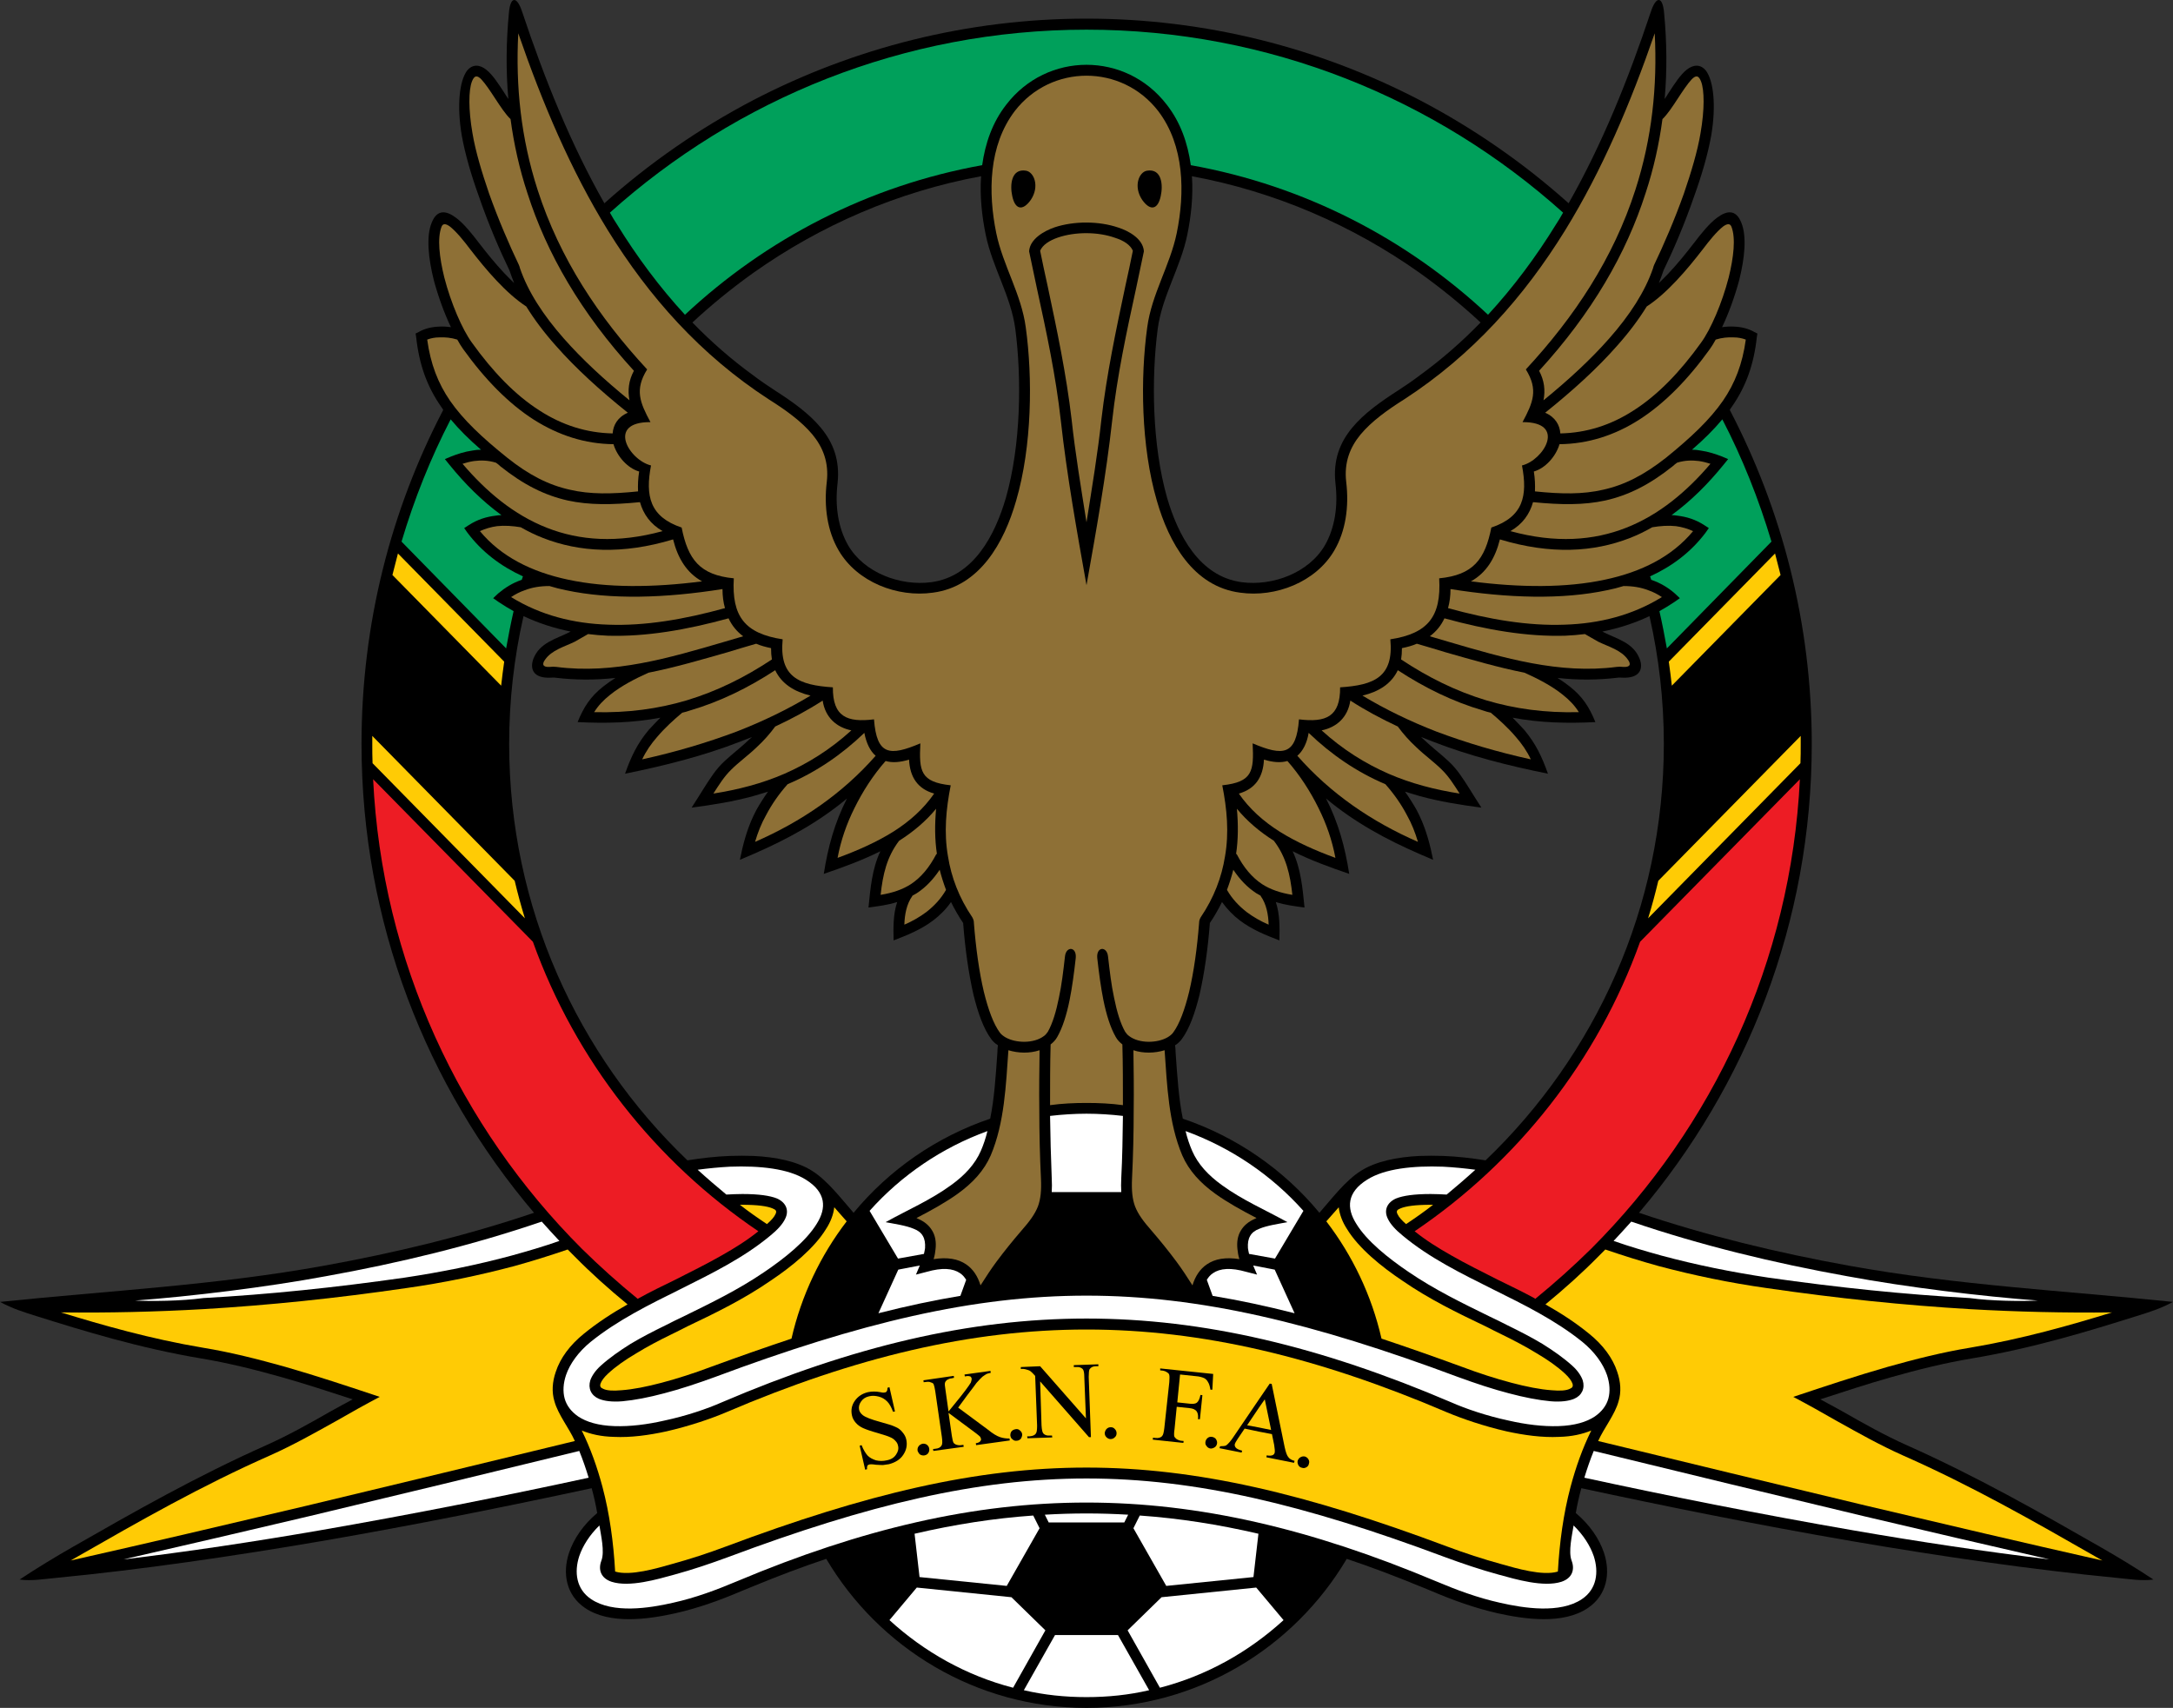 <?xml version="1.0" encoding="utf-8"?>
<!-- Generator: Adobe Illustrator 15.0.0, SVG Export Plug-In . SVG Version: 6.00 Build 0)  -->
<!DOCTYPE svg PUBLIC "-//W3C//DTD SVG 1.1//EN" "http://www.w3.org/Graphics/SVG/1.1/DTD/svg11.dtd">
<svg version="1.1" id="Layer_1" xmlns="http://www.w3.org/2000/svg" xmlns:xlink="http://www.w3.org/1999/xlink" x="0px" y="0px"
	 width="636.176px" height="500px" viewBox="0 0 636.176 500" enable-background="new 0 0 636.176 500" xml:space="preserve">
<rect x="0" y="0" width="636.176" height="500" fill="#333333" stroke="none"/>
<path d="M415.608,338.411c2.262-0.081,4.604-0.081,6.948,0c4.12,0.161,8.322,0.646,12.362,1.292
	c32.156-30.782,52.193-74.088,52.193-121.919c0-12.846-1.456-25.369-4.202-37.408c-4.444,2.101-9.048,3.555-13.816,4.525
	c0.162,0.081,0.243,0.081,0.323,0.162c4.041,2.02,8.726,3.07,10.585,7.756c1.211,2.989,0.08,5.817-5.009,5.575
	c-0.485,0-0.97-0.082-1.293,0l0,0c-5.979,0.727-11.877,0.727-17.694,0.08c1.292,0.809,2.423,1.616,3.554,2.505
	c3.798,2.989,5.736,6.06,7.514,10.422c-8.16,0.404-16.16,0.243-24.238-1.292c1.131,1.131,2.262,2.343,3.394,3.555
	c3.393,4.04,5.251,7.999,6.948,12.846c-11.554-2.343-22.865-5.171-33.853-9.453c-1.05-0.404-2.182-0.889-3.313-1.292
	c0.243,0.242,0.565,0.485,0.809,0.727c2.262,2.181,4.847,4.121,7.19,6.302c2.586,2.343,4.364,5.251,6.221,8.16
	c1.131,1.858,2.343,3.717,3.474,5.494c-6.14-0.808-12.2-1.777-18.097-3.394v-123.13c6.463-4.687,12.361-9.857,17.855-15.513
	c-5.656-5.252-11.636-10.099-17.855-14.543V29.29c15.754,8.241,30.459,18.421,43.629,30.217
	c9.776-17.209,17.451-36.196,24.076-56.072c1.535-4.686,3.475-4.605,3.879,0.405c0.808,8.483,0.889,16.805,0.161,25.127
	c0.403-0.566,0.808-1.212,1.212-1.859c1.696-2.585,3.393-5.252,5.251-6.706c1.939-1.535,4.04-1.696,5.656,0.323
	c2.182,2.99,2.99,10.099,1.536,18.825c-0.97,5.494-2.828,11.877-5.09,18.099c-2.748,7.999-6.14,15.835-8.887,21.491
	c-0.403,1.212-0.889,2.504-1.375,3.716c0.971-0.889,1.86-1.858,2.829-2.828c2.747-2.909,5.332-6.141,7.514-8.968
	c2.02-2.667,4.444-5.656,6.625-7.271c2.99-2.263,5.657-2.505,7.191,1.454c1.616,3.959,0.97,10.342-0.646,16.805
	c-1.293,4.767-3.071,9.696-5.009,13.735c1.212-0.162,2.423-0.243,3.555-0.162c2.1,0.081,4.119,0.565,5.816,1.535l0.969,0.484
	l-0.161,1.05c-0.889,8.161-3.231,14.543-7.352,20.441c-0.243,0.323-0.404,0.565-0.565,0.889
	c15.27,29.248,23.996,62.534,23.996,97.761c0,52.194-19.068,100.185-50.578,137.27c19.795,6.707,40.56,11.716,61.566,15.513
	c31.752,5.736,62.777,7.272,94.772,10.583c-3.797,2.021-6.705,2.91-10.826,4.202c-13.413,4.201-29.813,9.292-48.154,12.362
	c-7.756,1.293-15.594,3.232-23.592,5.494c-6.868,1.939-13.735,4.202-20.684,6.464c2.182,1.131,4.283,2.343,6.383,3.474
	c6.221,3.555,12.523,7.109,19.068,10.018c20.44,9.129,38.458,19.391,56.395,29.652c5.09,2.909,10.826,6.382,15.674,9.614
	c-3.474,0.486-7.11-0.162-10.665-0.485c-25.047-2.423-51.546-6.301-77.562-10.745c-27.714-4.767-54.86-10.262-79.261-15.513
	c-0.646,2.343-1.212,4.848-1.616,7.271c4.041,3.394,6.869,7.514,8.242,11.636c2.02,6.059,0.808,12.442-4.686,16.158
	c-7.272,4.929-18.502,3.313-26.501,1.535c-6.707-1.535-13.009-3.797-19.23-6.463c-1.211-0.485-2.423-0.97-3.554-1.456V338.411
	L415.608,338.411z M415.608,238.871v11.15c1.292,0.565,2.585,1.132,3.958,1.696C418.677,247.274,417.546,242.992,415.608,238.871z
	 M346.285,327.502c15.755,5.333,29.571,14.948,39.993,27.551c3.555-4.039,7.675-9.534,12.281-12.361
	c4.282-2.667,10.342-3.959,17.048-4.282v125.958c-7.272-2.989-14.302-5.654-21.33-7.997C378.845,482.466,350.406,500,318.088,500
	c-32.318,0-60.758-17.534-76.189-43.629c-7.029,2.343-14.059,5.008-21.33,7.997V338.411c6.706,0.322,12.766,1.615,17.048,4.282
	c4.605,2.827,8.726,8.322,12.281,12.361c10.423-12.603,24.239-22.217,39.994-27.551c1.211-5.897,1.616-12.442,2.1-19.229
	c0-0.808,0.081-1.535,0.162-2.262c-0.808-0.486-1.454-1.131-1.939-1.778c-2.181-2.908-3.878-7.514-5.251-13.17
	c-1.374-6.059-2.424-13.331-2.989-20.845c-1.374-2.02-2.504-4.04-3.555-6.14c-1.455,2.101-3.232,3.878-5.251,5.412
	c-3.555,2.667-7.514,4.283-11.554,5.818c-0.081-3.717-0.162-7.594,1.05-11.23c-2.747,0.889-5.575,1.211-8.403,1.616
	c0.566-5.657,1.05-11.312,3.475-16.482c-5.333,2.666-10.908,4.686-16.563,6.624c1.211-7.756,3.151-14.946,6.787-22.056
	c-8.322,6.948-17.532,11.958-27.39,16.24v-11.15c0.323-0.565,0.565-1.211,0.889-1.777c1.051-1.858,2.182-3.636,3.394-5.333
	c-1.373,0.404-2.828,0.889-4.282,1.292v-123.13c2.021,1.535,4.04,2.909,6.141,4.282c5.171,3.312,10.1,6.787,13.574,10.988
	c3.636,4.363,5.655,9.533,4.928,16.239c-0.808,6.706,0.162,13.089,3.07,18.179c4.686,8.08,15.27,12.039,24.4,10.827
	c12.442-1.697,18.664-13.896,21.814-24.724c4.444-15.593,4.605-35.146,2.747-49.446c-1.292-9.615-6.706-18.017-8.645-27.471
	c-1.131-5.493-1.777-11.392-1.374-17.209c-24.4,4.525-47.022,14.382-66.656,28.278V29.29c29.248-15.189,62.455-23.834,97.52-23.834
	s68.271,8.645,97.52,23.834v50.578c-19.633-13.896-42.256-23.753-66.656-28.278c0.403,5.817-0.242,11.716-1.373,17.209
	c-1.939,9.454-7.352,17.856-8.645,27.471c-1.858,14.3-1.697,33.853,2.746,49.446c3.152,10.827,9.373,23.027,21.815,24.724
	c9.13,1.212,19.713-2.747,24.4-10.827c2.908-5.09,3.878-11.473,3.069-18.179c-0.727-6.706,1.293-11.876,4.929-16.239
	c3.474-4.201,8.403-7.676,13.573-10.988c2.101-1.374,4.12-2.748,6.141-4.282v123.13c-1.456-0.404-2.909-0.889-4.283-1.292
	c1.212,1.697,2.343,3.475,3.394,5.333c0.323,0.566,0.564,1.212,0.889,1.777v11.15c-9.858-4.282-19.068-9.292-27.39-16.24
	c3.636,7.11,5.575,14.3,6.787,22.056c-5.656-1.938-11.231-3.958-16.563-6.624c2.423,5.171,2.909,10.826,3.474,16.482
	c-2.829-0.405-5.656-0.728-8.403-1.616c1.212,3.636,1.132,7.513,1.05,11.23c-4.039-1.535-7.999-3.15-11.554-5.818
	c-2.019-1.534-3.716-3.312-5.251-5.412c-1.05,2.101-2.181,4.12-3.555,6.14c-0.565,7.514-1.616,14.786-2.99,20.845
	c-1.373,5.656-3.069,10.262-5.251,13.17c-0.484,0.646-1.131,1.292-1.938,1.778c0.08,0.727,0.161,1.454,0.161,2.262
	C344.67,315.061,345.073,321.605,346.285,327.502z M220.569,29.29v50.578c-6.221,4.444-12.2,9.291-17.855,14.543
	c5.494,5.656,11.392,10.826,17.855,15.513v123.13c-5.897,1.617-11.957,2.586-18.098,3.394c1.131-1.777,2.343-3.636,3.474-5.494
	c1.858-2.909,3.636-5.817,6.221-8.16c2.343-2.182,4.929-4.121,7.19-6.302c0.243-0.242,0.566-0.485,0.808-0.727
	c-1.131,0.404-2.181,0.889-3.313,1.292c-10.988,4.282-22.299,7.11-33.853,9.453c1.697-4.848,3.555-8.807,6.948-12.846
	c1.131-1.212,2.262-2.424,3.394-3.555c-8.08,1.535-16.079,1.697-24.239,1.292c1.777-4.362,3.717-7.433,7.514-10.422
	c1.131-0.889,2.263-1.696,3.555-2.505c-5.817,0.647-11.715,0.647-17.694-0.08l0,0c-0.323-0.082-0.808,0-1.292,0
	c-5.09,0.242-6.141-2.586-5.009-5.575c1.858-4.686,6.544-5.736,10.584-7.756c0.081-0.081,0.161-0.081,0.323-0.162
	c-4.767-0.97-9.373-2.424-13.816-4.525c-2.747,12.039-4.201,24.562-4.201,37.408c0,47.831,20.037,91.137,52.193,121.919
	c4.04-0.646,8.241-1.131,12.361-1.292c2.343-0.081,4.686-0.081,6.948,0v125.958c-1.131,0.486-2.343,0.97-3.555,1.456
	c-6.221,2.666-12.523,4.928-19.229,6.463c-7.999,1.777-19.229,3.394-26.501-1.535c-5.494-3.716-6.706-10.1-4.686-16.158
	c1.373-4.122,4.201-8.242,8.241-11.636c-0.404-2.423-0.969-4.928-1.616-7.271c-24.4,5.251-51.547,10.746-79.259,15.513
	c-26.016,4.444-52.516,8.322-77.563,10.745c-3.555,0.323-7.19,0.971-10.665,0.485c4.847-3.231,10.583-6.705,15.674-9.614
	c17.936-10.261,35.954-20.523,56.395-29.652c6.544-2.909,12.846-6.463,19.067-10.018c2.101-1.131,4.202-2.343,6.383-3.474
	c-6.948-2.263-13.816-4.525-20.684-6.464c-7.999-2.262-15.835-4.2-23.592-5.494c-18.34-3.07-34.741-8.161-48.154-12.362
	C6.706,384.06,3.797,383.17,0,381.15c31.994-3.312,63.02-4.847,94.772-10.583c21.007-3.797,41.771-8.807,61.565-15.513
	c-31.51-37.084-50.497-85.076-50.497-137.27c0-35.227,8.646-68.513,23.916-97.761c-0.162-0.324-0.323-0.566-0.565-0.889
	c-4.121-5.898-6.464-12.281-7.353-20.441l-0.162-1.05l0.97-0.484c1.696-0.97,3.716-1.455,5.816-1.535
	c1.132-0.081,2.344,0,3.555,0.162c-1.938-4.04-3.716-8.968-5.009-13.735c-1.616-6.463-2.262-12.846-0.646-16.805
	c1.535-3.959,4.201-3.717,7.19-1.454c2.181,1.616,4.605,4.605,6.625,7.271c2.181,2.828,4.767,6.059,7.514,8.968
	c0.969,0.969,1.858,1.939,2.828,2.828c-0.485-1.212-0.97-2.504-1.374-3.716c-2.747-5.656-6.141-13.493-8.887-21.491
	c-2.262-6.222-4.12-12.604-5.09-18.099c-1.454-8.726-0.646-15.835,1.536-18.825c1.616-2.02,3.716-1.858,5.655-0.323
	c1.858,1.454,3.555,4.12,5.251,6.706c0.404,0.647,0.808,1.293,1.212,1.859c-0.727-8.322-0.646-16.644,0.162-25.127
	c0.404-5.009,2.343-5.09,3.878-0.405c6.625,19.876,14.301,38.863,24.077,56.072C190.109,47.711,204.814,37.531,220.569,29.29
	L220.569,29.29z M220.569,238.871c-1.939,4.121-3.07,8.403-3.958,12.846c1.374-0.564,2.666-1.131,3.958-1.696V238.871z"/>
<path fill="#8E7036" d="M318.088,322.898c3.555,0,7.191,0.161,10.665,0.646c0-5.897,0-11.877-0.162-17.773
	c-0.727-0.565-1.454-1.293-1.938-2.182c-1.535-2.666-2.747-6.463-3.636-10.908c-0.728-3.635-1.293-7.836-1.778-12.2
	c-0.323-3.393,2.828-3.554,3.151-0.484c0.485,4.283,0.971,8.403,1.777,12.119c0.809,4.041,1.858,7.515,3.233,9.938
	c0.322,0.485,0.728,0.97,1.211,1.292l0,0c2.909,2.182,8.161,2.102,11.231,0.324c0.646-0.404,1.212-0.809,1.615-1.374
	c1.859-2.505,3.394-6.707,4.687-11.958c1.373-5.816,2.343-12.845,2.909-20.117c0-0.647,0.161-1.131,0.484-1.697
	c3.878-5.737,6.141-11.715,7.11-17.855c1.212-6.948,0.565-13.816-0.808-20.764c8.887-0.97,9.291-4.121,8.887-12.281
	c8.968,3.798,12.765,3.555,13.573-7.029c7.837,0.969,12.119-0.727,12.039-9.372c9.938-0.646,15.755-2.99,14.704-14.058
	c11.069-1.697,14.947-6.706,14.301-17.856c9.938-0.97,13.412-5.494,15.271-14.866c9.372-3.151,10.665-9.292,8.967-18.179
	c6.383-1.536,13.17-12.766,0.162-12.685c3.07-5.737,4.686-9.453,0.97-15.432c14.22-15.351,25.611-32.48,32.075-52.597
	c4.848-15.028,6.463-30.298,5.656-45.811c-7.11,20.603-15.432,40.155-26.177,57.606c-12.12,19.633-27.229,36.6-47.104,49.527
	c-5.008,3.151-9.614,6.463-12.846,10.341c-3.07,3.717-4.848,8.161-4.201,13.816c0.889,7.353-0.163,14.462-3.475,20.118
	c-5.413,9.292-17.208,13.816-27.55,12.361c-13.816-1.777-20.926-14.785-24.401-26.904c-4.686-15.998-4.847-36.115-2.828-50.739
	c1.293-9.776,6.707-18.178,8.646-27.632c2.423-11.876,2.262-25.611-5.414-35.711c-10.665-13.816-31.348-13.816-42.013,0
	c-7.675,10.1-7.837,23.834-5.413,35.711c1.938,9.454,7.352,17.856,8.645,27.632c2.021,14.624,1.859,34.742-2.828,50.739
	c-3.474,12.119-10.583,25.127-24.399,26.904c-10.342,1.455-22.138-3.07-27.551-12.361c-3.313-5.656-4.363-12.765-3.474-20.118
	c0.646-5.655-1.131-10.099-4.201-13.816c-3.232-3.878-7.837-7.19-12.847-10.341c-19.875-12.927-34.984-29.894-47.104-49.527
	c-10.745-17.451-19.067-37.004-26.177-57.606c-0.808,15.513,0.808,30.783,5.656,45.811c6.463,20.117,17.855,37.246,32.075,52.597
	c-3.717,5.979-2.101,9.695,0.969,15.432c-13.008-0.081-6.221,11.149,0.162,12.685c-1.696,8.887-0.404,15.028,8.968,18.179
	c1.858,9.373,5.333,13.896,15.271,14.866c-0.647,11.15,3.231,16.159,14.301,17.856c-1.051,11.068,4.766,13.412,14.705,14.058
	c-0.081,8.645,4.201,10.341,12.038,9.372c0.808,10.584,4.606,10.827,13.574,7.029c-0.404,8.16,0,11.312,8.887,12.281
	c-1.374,6.948-2.02,13.816-0.808,20.764c0.969,6.14,3.232,12.119,7.11,17.855c0.323,0.565,0.485,1.05,0.485,1.697
	c0.565,7.272,1.535,14.301,2.909,20.117c1.292,5.251,2.828,9.453,4.686,11.958c0.404,0.565,0.97,0.97,1.617,1.374
	c3.07,1.778,8.322,1.857,11.23-0.324l0,0c0.485-0.322,0.889-0.807,1.212-1.292c1.374-2.424,2.424-5.898,3.232-9.938
	c0.808-3.716,1.292-7.836,1.777-12.119c0.323-3.069,3.475-2.909,3.151,0.484c-0.485,4.364-1.051,8.565-1.778,12.2
	c-0.889,4.445-2.101,8.242-3.636,10.908c-0.484,0.889-1.212,1.617-1.939,2.182c-0.162,5.896-0.162,11.876-0.162,17.773
	C310.897,323.059,314.533,322.898,318.088,322.898z"/>
<path fill="#8E7036" d="M276.963,260.524c-0.727-1.938-1.373-3.959-1.858-5.898c-1.939,2.909-4.121,5.17-6.706,6.867
	c-0.404,0.242-0.889,0.485-1.292,0.728v0.081c-1.697,2.343-2.263,5.494-2.343,8.402c2.423-1.05,4.524-2.262,6.463-3.716
	C273.49,265.21,275.428,263.191,276.963,260.524z"/>
<path fill="#8E7036" d="M274.297,250.021c-0.646-4.282-0.646-8.726-0.242-13.25c-2.99,3.636-6.625,6.706-10.827,9.372
	c-3.635,4.767-4.767,9.938-5.414,15.836c3.475-0.565,6.383-1.535,8.888-3.151c2.908-1.938,5.333-4.767,7.433-8.806H274.297z"/>
<path fill="#8E7036" d="M273.49,232.327c-4.848-1.373-7.11-4.847-7.353-9.938c-2.667,0.808-4.928,0.97-6.867,0.404
	c-3.636,4.121-6.706,8.887-9.13,13.816c-2.262,4.524-3.958,9.372-4.928,14.543c5.979-2.183,11.554-4.687,16.32-7.676
	C266.38,240.406,270.419,236.771,273.49,232.327z"/>
<path fill="#8E7036" d="M256.361,221.258c-1.616-1.374-2.747-3.717-3.312-6.706c-6.544,6.302-14.059,11.473-22.461,15.028
	c-2.505,2.828-4.605,5.817-6.302,9.049c-1.374,2.424-2.423,5.09-3.232,7.837C234.546,240.568,246.585,232.408,256.361,221.258z"/>
<path fill="#8E7036" d="M249.251,213.825c-4.363-0.889-7.675-3.797-8.402-8.726c-4.363,2.828-9.049,5.333-13.897,7.595
	c-1.535,2.1-3.312,4.12-5.413,6.059c-2.424,2.343-5.251,4.363-7.433,6.544c-2.101,2.02-3.636,4.524-5.251,7.029
	c7.191-1.131,14.139-2.908,20.845-5.817C236.486,223.521,243.03,219.48,249.251,213.825z"/>
<path fill="#8E7036" d="M237.294,203.645c-4.767-1.131-8.484-3.474-10.342-7.433c-7.917,5.171-16.159,9.211-24.965,11.796
	c-0.727,0.243-1.455,0.485-2.262,0.646c-2.505,2.101-5.09,4.444-7.353,7.11c-1.696,1.939-3.231,4.12-4.363,6.544
	c9.615-2.101,18.906-4.848,27.713-8.16C223.397,211.159,230.588,207.685,237.294,203.645z"/>
<path fill="#8E7036" d="M225.982,193.061c-0.162-0.97-0.243-2.101-0.243-3.313c-1.535-0.323-3.07-0.727-4.363-1.292l0,0
	c-2.909,0.808-5.655,1.696-8.403,2.504c-7.675,2.182-15.351,4.444-23.107,5.979c-3.797,1.697-7.918,3.797-11.23,6.463
	c-1.939,1.535-3.555,3.232-4.687,5.09c9.857,0.242,18.744-0.97,27.147-3.475C209.904,202.352,218.064,198.312,225.982,193.061z"/>
<path fill="#8E7036" d="M217.579,186.274c-1.858-1.373-3.313-3.151-4.282-5.251c-12.361,3.394-24.157,5.413-35.307,5.09
	c-1.939-0.081-3.878-0.243-5.817-0.485c-1.212,0.727-2.585,1.454-3.959,2.262c-2.989,1.454-6.706,2.423-8.645,5.251
	c-0.889,1.212-0.808,2.262,1.454,2.101c0.565-0.081,1.212-0.081,1.858,0l0,0c16.725,2.181,32.964-2.585,49.204-7.352
	C213.944,187.324,215.721,186.84,217.579,186.274z"/>
<path fill="#8E7036" d="M212.247,178.033c-0.484-1.697-0.727-3.555-0.727-5.575c-16.805,2.667-32.641,3.151-45.891,0.323
	c-1.616-0.323-3.151-0.727-4.767-1.212c-2.747,0-5.09,0.404-7.19,1.212c-1.455,0.485-2.828,1.212-4.04,2.02
	c8.646,5.333,18.26,7.756,28.439,8.079C188.817,183.285,200.289,181.346,212.247,178.033z"/>
<path fill="#8E7036" d="M205.541,170.196c-4.524-2.505-7.11-6.787-8.483-12.281c-14.947,4.524-27.47,3.716-38.054-0.404
	c-2.263-0.889-4.444-1.939-6.544-3.151c-2.424-0.404-4.767-0.565-6.948-0.323l0,0c-1.777,0.243-3.394,0.728-5.01,1.455
	c6.141,7.434,15.109,11.958,25.854,14.22C177.667,172.135,191.159,172.054,205.541,170.196z"/>
<path fill="#8E7036" d="M193.988,155.491c-3.555-2.02-5.656-5.009-6.625-8.483c-8.16,0.808-14.866,0.889-21.168-0.485
	c-6.787-1.535-12.927-4.605-19.714-10.018l0,0c-0.404-0.404-0.808-0.727-1.292-1.05c-2.343-0.728-4.444-0.728-6.383-0.485
	c-1.212,0.162-2.343,0.485-3.394,0.808c6.948,8.16,15.027,14.947,24.723,18.744C169.588,158.238,180.737,159.127,193.988,155.491z"
	/>
<path fill="#8E7036" d="M186.797,143.857c-0.081-1.858,0-3.797,0.323-5.817c-3.394-0.969-6.463-4.444-7.514-7.999
	c-8.322-0.081-16.079-2.585-23.35-7.191c-7.433-4.767-14.3-11.796-20.683-20.683c-0.566-0.808-1.131-1.697-1.697-2.747
	c-1.777-0.565-3.555-0.728-5.252-0.646c-1.292,0-2.504,0.242-3.555,0.646c0.97,7.11,3.151,12.765,6.706,17.937
	c3.878,5.575,9.372,10.746,16.725,16.643l0,0c6.383,5.09,12.119,8,18.34,9.373C172.739,144.746,179.041,144.665,186.797,143.857z"/>
<path fill="#8E7036" d="M179.364,126.89c0.162-2.423,1.454-4.767,4.443-6.059c-8.16-6.544-15.351-13.089-21.087-19.633
	c-3.393-3.797-6.302-7.675-8.645-11.473c-2.989-1.939-5.898-4.605-8.645-7.514c-2.909-3.07-5.494-6.302-7.756-9.21
	c-1.939-2.585-4.121-5.251-5.979-6.706c-1.131-0.808-2.02-0.969-2.424,0.081c-1.293,3.312-0.647,8.968,0.808,14.866
	c1.938,7.514,5.251,15.189,8.079,19.067c6.141,8.564,12.685,15.351,19.795,19.875C164.578,124.466,171.688,126.728,179.364,126.89z"
	/>
<path fill="#8E7036" d="M184.292,117.195c-0.565-2.909-0.242-5.817,1.293-8.645c-15.513-16.967-25.531-34.338-31.187-52.032
	c-2.343-7.11-3.959-14.381-4.929-21.653c-1.454-1.374-2.989-3.717-4.524-6.06c-1.373-2.101-2.828-4.283-3.959-5.494
	c-1.212-1.293-2.101-1.374-2.828,0.565c-0.969,2.504-1.05,8.16,0.162,15.108c0.889,5.333,2.747,11.473,4.847,17.614
	c2.748,7.756,6.06,15.351,8.727,20.926c0.162,0.323,0.242,0.646,0.323,0.969c2.343,6.868,6.787,13.735,12.847,20.603
	C170.395,105.156,176.859,111.135,184.292,117.195z"/>
<path fill="#8E7036" d="M304.353,307.466c-2.908,0.969-6.221,0.889-9.129,0c-0.728,10.18-1.131,21.249-5.171,30.782
	c-1.939,4.444-5.251,8.08-9.776,11.312c-3.394,2.424-7.433,4.686-11.958,7.03c0.162,0.08,0.323,0.161,0.484,0.241l0,0
	c1.858,0.809,3.232,1.939,4.121,3.475c0.889,1.454,1.212,3.312,0.969,5.413c-0.081,0.89-0.242,1.858-0.565,2.909
	c4.04-0.646,7.191-0.081,9.534,1.536c2.02,1.373,3.394,3.474,4.201,6.14c1.535-2.424,3.07-4.767,4.686-6.949
	c2.343-3.15,4.767-6.14,7.271-9.048c2.424-2.747,3.959-4.848,4.848-7.11c0.808-2.182,1.05-4.686,0.889-8.161
	c-0.323-6.625-0.484-13.331-0.484-20.037C304.191,319.1,304.272,313.283,304.353,307.466z"/>
<path fill="#8E7036" d="M331.823,307.466c2.909,0.969,6.222,0.889,9.13,0c0.727,10.18,1.131,21.249,5.171,30.782
	c1.938,4.444,5.251,8.08,9.776,11.312c3.393,2.424,7.433,4.686,11.957,7.03c-0.161,0.08-0.323,0.161-0.484,0.241l0,0
	c-1.858,0.809-3.232,1.939-4.121,3.475c-0.889,1.454-1.212,3.312-0.97,5.413c0.081,0.89,0.242,1.858,0.565,2.909
	c-4.039-0.646-7.19-0.081-9.534,1.536c-2.02,1.373-3.394,3.474-4.202,6.14c-1.534-2.424-3.069-4.767-4.686-6.949
	c-2.343-3.15-4.767-6.14-7.271-9.048c-2.424-2.747-3.959-4.848-4.848-7.11c-0.809-2.182-1.05-4.686-0.889-8.161
	c0.323-6.625,0.485-13.331,0.485-20.037C331.985,319.1,331.905,313.283,331.823,307.466z"/>
<path fill="#8E7036" d="M451.884,117.195c0.566-2.909,0.242-5.817-1.292-8.645c15.513-16.967,25.531-34.338,31.187-52.032
	c2.343-7.11,3.959-14.381,4.928-21.653c1.454-1.374,2.989-3.717,4.524-6.06c1.373-2.101,2.829-4.283,3.959-5.494
	c1.212-1.293,2.101-1.374,2.827,0.565c0.97,2.504,1.051,8.16-0.162,15.108c-0.888,5.333-2.746,11.473-4.847,17.614
	c-2.747,7.756-6.059,15.351-8.726,20.926c-0.161,0.323-0.242,0.646-0.322,0.969c-2.343,6.868-6.788,13.735-12.848,20.603
	C465.78,105.156,459.317,111.135,451.884,117.195z"/>
<path fill="#8E7036" d="M456.812,126.89c-0.161-2.423-1.455-4.767-4.443-6.059c8.16-6.544,15.351-13.089,21.087-19.633
	c3.394-3.797,6.301-7.675,8.644-11.473c2.99-1.939,5.899-4.605,8.645-7.514c2.91-3.07,5.495-6.302,7.757-9.21
	c1.939-2.585,4.12-5.251,5.978-6.706c1.132-0.808,2.021-0.969,2.424,0.081c1.293,3.312,0.646,8.968-0.808,14.866
	c-1.938,7.514-5.252,15.189-8.08,19.067c-6.14,8.564-12.685,15.351-19.795,19.875C471.597,124.466,464.488,126.728,456.812,126.89z"
	/>
<path fill="#8E7036" d="M449.379,143.857c0.08-1.858,0-3.797-0.323-5.817c3.394-0.969,6.463-4.444,7.514-7.999
	c8.322-0.081,16.159-2.585,23.35-7.191c7.433-4.767,14.301-11.796,20.683-20.683c0.567-0.808,1.131-1.697,1.697-2.747
	c1.777-0.565,3.555-0.728,5.252-0.646c1.293,0,2.504,0.242,3.555,0.646c-0.97,7.11-3.152,12.765-6.707,17.937
	c-3.877,5.575-9.372,10.746-16.644,16.643l0,0c-6.463,5.09-12.2,8-18.42,9.373C463.438,144.746,457.136,144.665,449.379,143.857z"/>
<path fill="#8E7036" d="M442.188,155.491c3.555-2.02,5.656-5.009,6.625-8.483c8.16,0.808,14.865,0.889,21.167-0.485
	c6.788-1.535,12.928-4.605,19.714-10.018l0,0c0.404-0.404,0.889-0.727,1.293-1.05c2.343-0.728,4.444-0.728,6.382-0.485
	c1.212,0.162,2.343,0.485,3.394,0.808c-6.949,8.16-15.027,14.947-24.724,18.744C466.589,158.238,455.439,159.127,442.188,155.491z"
	/>
<path fill="#8E7036" d="M430.635,170.196c4.523-2.505,7.11-6.787,8.483-12.281c14.947,4.524,27.471,3.716,38.054-0.404
	c2.263-0.889,4.445-1.939,6.544-3.151c2.424-0.404,4.767-0.565,6.949-0.323l0,0c1.777,0.243,3.394,0.728,5.009,1.455
	c-6.14,7.434-15.108,11.958-25.854,14.22C458.509,172.135,445.017,172.054,430.635,170.196z"/>
<path fill="#8E7036" d="M423.929,178.033c0.484-1.697,0.727-3.555,0.727-5.575c16.805,2.667,32.641,3.151,45.891,0.323
	c1.617-0.323,3.232-0.727,4.768-1.212c2.746,0,5.089,0.404,7.19,1.212c1.455,0.485,2.828,1.212,4.039,2.02
	c-8.644,5.333-18.259,7.756-28.438,8.079C447.359,183.285,435.886,181.346,423.929,178.033z"/>
<path fill="#8E7036" d="M418.596,186.274c1.858-1.373,3.313-3.151,4.283-5.251c12.362,3.394,24.158,5.413,35.307,5.09
	c1.939-0.081,3.878-0.243,5.816-0.485c1.213,0.727,2.586,1.454,3.959,2.262c2.989,1.454,6.706,2.423,8.645,5.251
	c0.889,1.212,0.809,2.262-1.454,2.101c-0.565-0.081-1.212-0.081-1.857,0l0,0c-16.725,2.181-32.965-2.585-49.205-7.352
	C422.232,187.324,420.454,186.84,418.596,186.274z"/>
<path fill="#8E7036" d="M410.194,193.061c0.161-0.97,0.242-2.101,0.242-3.313c1.616-0.323,3.069-0.727,4.362-1.292l0,0
	c2.91,0.808,5.656,1.696,8.403,2.504c7.675,2.182,15.351,4.444,23.107,5.979c3.797,1.697,7.918,3.797,11.23,6.463
	c1.94,1.535,3.555,3.232,4.686,5.09c-9.856,0.242-18.745-0.97-27.146-3.475C426.272,202.352,418.112,198.312,410.194,193.061z"/>
<path fill="#8E7036" d="M398.883,203.645c4.767-1.131,8.483-3.474,10.342-7.433c7.917,5.171,16.158,9.211,24.965,11.796
	c0.728,0.243,1.454,0.485,2.263,0.646c2.504,2.101,5.089,4.444,7.351,7.11c1.698,1.939,3.233,4.12,4.364,6.544
	c-9.615-2.101-18.907-4.848-27.713-8.16C412.779,211.159,405.588,207.685,398.883,203.645z"/>
<path fill="#8E7036" d="M386.925,213.825c4.363-0.889,7.675-3.797,8.403-8.726c4.362,2.828,9.049,5.333,13.896,7.595
	c1.535,2.1,3.313,4.12,5.414,6.059c2.423,2.343,5.251,4.363,7.433,6.544c2.1,2.02,3.636,4.524,5.251,7.029
	c-7.191-1.131-14.14-2.908-20.845-5.817C399.69,223.521,393.146,219.48,386.925,213.825z"/>
<path fill="#8E7036" d="M379.815,221.258c1.615-1.374,2.827-3.717,3.313-6.706c6.544,6.302,14.059,11.473,22.46,15.028
	c2.505,2.828,4.606,5.817,6.302,9.049c1.374,2.424,2.424,5.09,3.232,7.837C401.629,240.568,389.591,232.408,379.815,221.258z"/>
<path fill="#8E7036" d="M362.686,232.327c4.848-1.373,7.111-4.847,7.353-9.938c2.667,0.808,4.929,0.97,6.868,0.404
	c3.635,4.121,6.706,8.887,9.129,13.816c2.262,4.524,3.959,9.372,4.928,14.543c-5.979-2.183-11.554-4.687-16.319-7.676
	C369.797,240.406,365.758,236.771,362.686,232.327z"/>
<path fill="#8E7036" d="M361.878,250.021c0.646-4.282,0.646-8.726,0.242-13.25c2.991,3.636,6.625,6.706,10.827,9.372
	c3.636,4.767,4.767,9.938,5.413,15.836c-3.475-0.565-6.383-1.535-8.887-3.151c-2.909-1.938-5.333-4.767-7.433-8.806H361.878z"/>
<path fill="#8E7036" d="M359.212,260.524c0.728-1.938,1.374-3.959,1.858-5.898c1.938,2.909,4.12,5.17,6.707,6.867
	c0.403,0.242,0.888,0.485,1.292,0.728v0.081c1.696,2.343,2.262,5.494,2.343,8.402c-2.424-1.05-4.523-2.262-6.463-3.716
	C362.686,265.21,360.747,263.191,359.212,260.524z"/>
<path d="M301.768,58.538c2.666-3.959,0.969-8.161-1.374-8.564c-4.363-0.727-4.767,4.201-4.04,7.433
	C297.162,61.285,299.344,61.931,301.768,58.538z"/>
<path d="M318.088,171.327c-2.828-15.917-5.737-32.076-7.514-48.154c-1.454-13.089-4.202-25.935-7.029-38.862
	c-0.728-3.394-1.455-6.868-2.262-10.746c0.242-3.636,4.443-5.979,7.514-7.029c5.655-1.858,12.926-1.858,18.583,0.081
	c3.07,0.97,7.271,3.313,7.513,6.948c-0.808,3.878-1.535,7.353-2.262,10.746c-2.828,12.927-5.575,25.773-7.029,38.862
	C323.825,139.251,320.915,155.41,318.088,171.327z"/>
<path fill="#8E7036" d="M318.088,152.906c1.615-10.18,3.312-20.36,4.363-30.136c1.535-13.169,4.281-26.178,7.03-39.105
	c0.808-3.555,1.534-7.11,2.181-10.26c-0.728-1.697-2.667-2.989-5.251-3.798c-5.01-1.777-11.634-1.777-16.644-0.08
	c-2.586,0.889-4.525,2.181-5.252,3.878c0.646,3.15,1.374,6.706,2.181,10.26c2.748,12.927,5.494,25.936,7.029,39.105
	C314.776,132.545,316.472,142.726,318.088,152.906z"/>
<path d="M334.408,58.538c-2.666-3.959-0.97-8.161,1.373-8.564c4.363-0.727,4.767,4.201,4.04,7.433
	C339.013,61.285,336.831,61.931,334.408,58.538z"/>
<path fill="#FFFFFF" d="M289.083,331.139c-13.331,4.847-25.208,12.928-34.5,23.35l8.322,13.977l7.595-1.373
	c0.162-0.646,0.242-1.212,0.323-1.696c0.081-1.456-0.081-2.586-0.646-3.556c-0.484-0.889-1.374-1.615-2.666-2.1l0,0
	c-2.262-0.97-5.736-1.454-8.241-1.939c6.383-3.555,13.169-6.463,19.148-10.826c4.04-2.908,7.029-6.141,8.726-10.018
	C287.952,335.098,288.598,333.158,289.083,331.139z"/>
<path fill="#FFFFFF" d="M347.093,331.139c13.332,4.847,25.209,12.928,34.5,23.35l-8.322,13.977l-7.594-1.373
	c-0.162-0.646-0.242-1.212-0.325-1.696c-0.08-1.456,0.083-2.586,0.648-3.556c0.484-0.889,1.373-1.615,2.665-2.1l0,0
	c2.263-0.97,5.737-1.454,8.242-1.939c-6.382-3.555-13.17-6.463-19.149-10.826c-4.039-2.908-7.028-6.141-8.725-10.018
	C348.224,335.098,347.578,333.158,347.093,331.139z"/>
<path fill="#FFCB05" d="M224.528,358.366c1.211-1.05,2.1-2.02,2.504-2.909c0.484-0.969,0.081-1.292-0.889-1.696
	c-1.535-0.646-4.363-1.051-8.807-1.051c-0.242,0-0.485,0-0.727,0C219.196,354.731,221.862,356.59,224.528,358.366z"/>
<path fill="#FFCB05" d="M168.295,421.871c-1.696-3.797-4.929-7.756-5.979-11.634c-0.808-2.666-0.646-5.656,0.404-8.645
	c1.292-3.959,4.121-7.837,8.241-11.149c3.959-3.232,8.322-6.06,12.766-8.565c-5.413-4.444-10.665-9.129-15.593-14.139
	c-0.646-0.646-1.292-1.293-1.939-1.938c-5.171,1.776-10.342,3.393-15.594,4.847c-10.341,2.747-20.844,4.929-31.752,6.463
	c-20.522,2.99-40.074,5.01-59.141,6.141c-14.139,0.808-28.117,1.131-41.852,0.97c12.119,3.716,26.177,7.755,41.609,10.341
	c7.918,1.292,15.917,3.312,23.996,5.575c9.292,2.666,18.502,5.737,27.713,8.806c-4.282,2.262-8.483,4.606-12.685,7.03
	c-6.383,3.554-12.684,7.109-19.39,10.1c-20.279,8.967-38.216,19.228-56.152,29.489c-0.727,0.405-1.535,0.889-2.262,1.293
	c22.945-5.171,45.972-10.584,69.241-16.079C116.667,434.395,142.602,428.093,168.295,421.871z"/>
<path fill="#FFCB05" d="M411.648,358.366c-1.212-1.05-2.101-2.02-2.505-2.909c-0.484-0.969-0.081-1.292,0.889-1.696
	c1.535-0.646,4.364-1.051,8.807-1.051c0.242,0,0.484,0,0.727,0C416.981,354.731,414.314,356.59,411.648,358.366z"/>
<path fill="#FFCB05" d="M467.882,421.871c1.696-3.797,4.928-7.756,5.979-11.634c0.807-2.666,0.646-5.656-0.404-8.645
	c-1.293-3.959-4.121-7.837-8.241-11.149c-3.959-3.232-8.322-6.06-12.766-8.565c5.412-4.444,10.664-9.129,15.593-14.139
	c0.646-0.646,1.293-1.293,1.938-1.938c5.171,1.776,10.343,3.393,15.594,4.847c10.342,2.747,20.845,4.929,31.752,6.463
	c20.522,2.99,40.074,5.01,59.142,6.141c14.139,0.808,28.117,1.131,41.852,0.97c-12.119,3.716-26.178,7.755-41.609,10.341
	c-7.917,1.292-15.916,3.312-23.996,5.575c-9.292,2.666-18.502,5.737-27.713,8.806c4.283,2.262,8.483,4.606,12.686,7.03
	c6.382,3.554,12.684,7.109,19.39,10.1c20.28,8.967,38.216,19.228,56.152,29.489c0.728,0.405,1.536,0.889,2.262,1.293
	c-22.945-5.171-45.972-10.584-69.241-16.079C519.509,434.395,493.573,428.093,467.882,421.871z"/>
<path fill="#FFCB05" d="M180.091,460.087c4.443,1.373,12.28-0.97,16.563-2.182c5.333-1.454,10.746-3.232,15.917-5.171
	c82.168-30.781,128.867-30.781,211.035,0c5.171,1.939,10.584,3.717,15.917,5.171c4.281,1.212,12.119,3.555,16.563,2.182
	c0.485-8.564,1.617-16.886,3.717-24.803c1.534-5.737,3.474-11.231,6.06-16.483c-2.586,1.05-5.657,1.778-9.454,1.859
	c-4.848,0.242-10.179-0.484-15.351-1.617c-6.707-1.535-13.008-3.716-17.452-5.574c-75.624-32.319-135.411-32.319-211.035,0
	c-4.363,1.858-10.746,4.039-17.451,5.574c-5.171,1.132-10.504,1.859-15.351,1.617c-3.797-0.081-6.868-0.809-9.453-1.859
	c2.585,5.251,4.524,10.746,6.06,16.483C178.475,443.201,179.606,451.523,180.091,460.087z"/>
<path fill="#FFFFFF" d="M172.335,432.617c-0.809-2.667-1.697-5.252-2.747-7.837c-26.743,6.544-53.244,12.927-78.937,19.067
	c-18.098,4.282-36.196,8.484-54.536,12.686c18.906-2.263,38.216-5.171,57.365-8.483C121.03,443.281,148.096,437.869,172.335,432.617
	z"/>
<path fill="#FFFFFF" d="M463.841,432.617c0.808-2.667,1.698-5.252,2.748-7.837c26.743,6.544,53.244,12.927,78.936,19.067
	c18.098,4.282,36.196,8.484,54.537,12.686c-18.907-2.263-38.217-5.171-57.366-8.483C515.145,443.281,488.08,437.869,463.841,432.617
	z"/>
<path fill="#FFFFFF" d="M213.297,455.806c-5.251,1.938-10.503,3.716-15.835,5.17c-5.009,1.374-13.17,3.797-18.421,2.101
	c-3.151-1.051-3.959-3.555-2.99-6.14c1.05-2.667-0.162-7.677-0.565-10.342c-2.828,2.746-4.848,5.897-5.898,8.967
	c-1.535,4.686-0.889,9.696,3.474,12.604c6.383,4.283,16.967,2.667,23.996,1.05c6.544-1.454,12.604-3.717,18.744-6.301
	c73.039-30.703,131.533-30.703,204.572,0c6.14,2.584,12.199,4.847,18.744,6.301c7.029,1.617,17.613,3.233,23.996-1.05
	c4.364-2.908,5.009-7.918,3.475-12.604c-1.05-3.07-3.071-6.221-5.898-8.967c-0.404,2.665-1.616,7.674-0.565,10.342
	c0.969,2.585,0.161,5.089-2.989,6.14c-5.252,1.697-13.412-0.727-18.421-2.101c-5.333-1.454-10.585-3.231-15.836-5.17
	C341.033,425.184,295.142,425.184,213.297,455.806z"/>
<path d="M260.401,406.115l1.616,7.11l-0.565,0.081c-0.485-1.292-1.05-2.343-1.697-2.989c-0.727-0.727-1.535-1.211-2.505-1.454
	c-0.969-0.242-1.858-0.322-2.828-0.08c-1.05,0.242-1.777,0.727-2.343,1.534c-0.565,0.809-0.727,1.616-0.565,2.425
	c0.162,0.646,0.565,1.13,1.05,1.534c0.808,0.646,2.504,1.293,5.171,2.021c2.101,0.565,3.636,1.05,4.443,1.454
	c0.808,0.322,1.535,0.889,2.02,1.534c0.566,0.646,0.97,1.375,1.132,2.182c0.323,1.535,0.081,2.989-0.889,4.443
	c-0.889,1.375-2.343,2.262-4.201,2.748c-0.646,0.081-1.212,0.161-1.696,0.242c-0.323,0-1.05,0-2.101-0.081
	c-1.05-0.161-1.697-0.161-1.939-0.08c-0.243,0.08-0.485,0.161-0.565,0.403c-0.081,0.162-0.162,0.484-0.081,0.97l-0.565,0.162
	l-1.616-7.03l0.565-0.162c0.565,1.454,1.212,2.425,1.777,3.07c0.646,0.646,1.454,1.051,2.424,1.373c1.051,0.244,2.101,0.244,3.151,0
	c1.292-0.241,2.181-0.808,2.747-1.696c0.565-0.808,0.808-1.696,0.565-2.585c-0.081-0.485-0.323-0.97-0.727-1.374
	c-0.404-0.484-0.969-0.889-1.616-1.13c-0.485-0.244-1.697-0.648-3.636-1.213c-2.02-0.565-3.393-1.05-4.282-1.454
	c-0.889-0.403-1.616-0.969-2.101-1.534c-0.565-0.646-0.969-1.374-1.131-2.182c-0.323-1.535-0.081-2.91,0.809-4.202
	c0.889-1.293,2.181-2.182,3.877-2.585c1.131-0.244,2.343-0.244,3.636,0c0.646,0.161,1.05,0.161,1.292,0.081
	c0.243,0,0.485-0.162,0.566-0.325c0.161-0.241,0.242-0.564,0.242-1.05L260.401,406.115z"/>
<path d="M270.015,422.679c0.485-0.081,0.889,0,1.293,0.242c0.404,0.323,0.646,0.646,0.728,1.131c0.08,0.484,0,0.889-0.243,1.293
	c-0.242,0.403-0.646,0.646-1.131,0.728c-0.404,0.08-0.889,0-1.292-0.244c-0.323-0.242-0.566-0.646-0.727-1.05
	c-0.081-0.484,0-0.97,0.242-1.293C269.126,423.083,269.531,422.841,270.015,422.679z"/>
<path d="M280.519,412.094l8.726,6.464c1.374,1.131,2.585,1.857,3.555,2.182c0.97,0.322,1.858,0.403,2.747,0.403l0.081,0.565
	l-9.857,1.373l-0.081-0.564c0.566-0.082,0.969-0.243,1.212-0.485c0.242-0.242,0.323-0.486,0.323-0.728
	c-0.081-0.242-0.162-0.484-0.242-0.645c-0.162-0.163-0.485-0.484-1.131-0.97l-8.16-6.059l0.969,6.706
	c0.162,1.05,0.324,1.696,0.485,2.02c0.162,0.242,0.404,0.403,0.728,0.565c0.485,0.161,0.969,0.242,1.454,0.161l0.727-0.08
	l0.081,0.565l-8.887,1.212l-0.081-0.566l0.727-0.08c0.889-0.081,1.454-0.403,1.777-0.97c0.243-0.404,0.243-1.211,0.081-2.423
	l-1.939-13.414c-0.162-1.05-0.323-1.696-0.485-2.1c-0.081-0.162-0.323-0.404-0.727-0.485c-0.485-0.242-0.97-0.242-1.455-0.161
	l-0.727,0.081l-0.081-0.565l8.888-1.293l0.081,0.565l-0.728,0.162c-0.485,0-0.97,0.241-1.374,0.483
	c-0.243,0.243-0.485,0.485-0.565,0.889c-0.081,0.324,0,0.971,0.162,2.021l0.889,6.301c0.162-0.161,0.727-0.889,1.778-2.181
	c2.666-3.231,4.201-5.333,4.767-6.302c0.161-0.484,0.242-0.889,0.242-1.131c-0.081-0.242-0.162-0.485-0.404-0.646
	c-0.243-0.081-0.646-0.161-1.131-0.081l-0.484,0.081l-0.081-0.565l7.595-1.051l0.081,0.566c-0.404,0.08-0.808,0.161-1.211,0.322
	c-0.323,0.162-0.728,0.485-1.212,0.809c-0.485,0.404-1.05,1.051-1.778,1.857c-0.162,0.243-1.05,1.456-2.666,3.556L280.519,412.094z"
	/>
<path d="M297.405,418.396c0.485-0.08,0.889,0.081,1.212,0.404c0.404,0.323,0.565,0.646,0.646,1.131c0,0.484-0.161,0.889-0.404,1.293
	c-0.323,0.322-0.727,0.565-1.212,0.565c-0.485,0.08-0.889-0.081-1.212-0.404c-0.404-0.242-0.565-0.646-0.646-1.131
	c0-0.484,0.081-0.889,0.404-1.293C296.516,418.64,296.92,418.478,297.405,418.396z"/>
<path d="M298.859,400.218l5.656-0.241l13.412,15.27l-0.484-12.12c0-1.211-0.162-2.02-0.485-2.343
	c-0.404-0.403-1.05-0.646-1.858-0.565h-0.728v-0.565l7.19-0.242v0.566h-0.728c-0.889,0-1.453,0.322-1.857,0.888
	c-0.162,0.323-0.242,1.051-0.242,2.262l0.646,17.615h-0.566l-14.3-16.321l0.404,12.846c0.081,1.293,0.243,2.101,0.565,2.424
	c0.404,0.403,0.97,0.647,1.777,0.565h0.728l0.081,0.565l-7.271,0.242l-0.081-0.565h0.727c0.889-0.081,1.535-0.322,1.858-0.889
	c0.243-0.323,0.323-1.131,0.323-2.262l-0.565-14.543c-0.646-0.728-1.05-1.132-1.374-1.374s-0.808-0.403-1.454-0.565
	c-0.324-0.081-0.728-0.161-1.374-0.081V400.218z"/>
<path d="M325.198,417.831c0.484,0,0.889,0.162,1.212,0.565c0.322,0.323,0.484,0.728,0.484,1.212s-0.162,0.889-0.565,1.212
	c-0.323,0.324-0.727,0.484-1.212,0.484c-0.484,0-0.889-0.242-1.212-0.564c-0.322-0.325-0.484-0.728-0.484-1.213
	c0.081-0.484,0.242-0.888,0.565-1.211S324.714,417.831,325.198,417.831z"/>
<path d="M345.478,402.399l-0.808,8.161l3.796,0.403c0.809,0.081,1.535,0,1.939-0.322c0.486-0.404,0.808-1.132,1.051-2.263
	l0.564,0.081l-0.727,7.029h-0.565c0.08-0.808,0-1.454-0.163-1.857c-0.161-0.406-0.403-0.728-0.727-0.889
	c-0.323-0.244-0.808-0.406-1.535-0.486l-3.797-0.403l-0.646,6.543c-0.161,1.051-0.161,1.779-0.08,2.101
	c0.08,0.244,0.322,0.484,0.565,0.728c0.484,0.322,0.889,0.484,1.373,0.565l0.808,0.08l-0.081,0.565l-8.967-0.969l0.08-0.565
	l0.728,0.08c0.889,0.081,1.534-0.08,1.939-0.565c0.322-0.323,0.483-1.05,0.646-2.343l1.454-13.411c0.081-1.051,0.081-1.778,0-2.102
	s-0.242-0.565-0.565-0.727c-0.403-0.323-0.889-0.485-1.373-0.565l-0.728-0.081v-0.565l15.513,1.615l-0.242,4.606h-0.566
	c-0.161-1.05-0.403-1.778-0.727-2.262c-0.242-0.484-0.646-0.889-1.131-1.131c-0.565-0.243-1.293-0.485-2.424-0.566L345.478,402.399z
	"/>
<path d="M354.849,420.66c0.485,0.081,0.889,0.322,1.131,0.645c0.243,0.405,0.404,0.809,0.323,1.293
	c-0.08,0.484-0.323,0.889-0.727,1.132c-0.404,0.241-0.808,0.403-1.293,0.322c-0.403-0.081-0.809-0.322-1.05-0.728
	c-0.324-0.322-0.404-0.807-0.324-1.211c0.082-0.485,0.324-0.889,0.646-1.132C353.961,420.66,354.364,420.579,354.849,420.66z"/>
<path d="M372.382,419.851l-3.797-0.727v-1.212l3.555,0.728l-1.859-8.968l-1.696,2.423v-2.423l3.15-4.606l0.567,0.081l3.797,18.502
	c0.323,1.453,0.646,2.424,1.05,2.908c0.404,0.566,0.97,0.889,1.859,1.131l-0.163,0.565l-8.08-1.615l0.081-0.565
	c0.889,0.161,1.456,0.08,1.778-0.082c0.323-0.162,0.484-0.404,0.566-0.728c0.08-0.484,0-1.212-0.162-2.262L372.382,419.851z
	 M368.585,419.124l-4.202-0.889l-2.02,2.99c-0.485,0.728-0.808,1.293-0.889,1.696c0,0.323,0.081,0.646,0.322,0.889
	c0.243,0.323,0.889,0.646,1.858,0.889l-0.161,0.565l-6.464-1.293l0.162-0.565c0.889,0,1.455-0.081,1.778-0.242
	c0.565-0.404,1.373-1.293,2.262-2.667l7.353-10.826v2.423l-3.474,5.171l3.474,0.646V419.124z"/>
<path d="M381.996,426.396c0.485,0.161,0.809,0.403,1.051,0.808c0.242,0.403,0.323,0.808,0.161,1.292
	c-0.08,0.485-0.323,0.809-0.727,1.051c-0.404,0.242-0.889,0.323-1.292,0.161c-0.485-0.081-0.809-0.323-1.051-0.727
	c-0.242-0.404-0.323-0.889-0.242-1.293c0.161-0.484,0.403-0.809,0.808-1.05C381.107,426.396,381.511,426.314,381.996,426.396z"/>
<path fill="#FFCB05" d="M521.286,168.337c-0.565-2.101-1.051-4.201-1.616-6.302l-31.105,31.671c0.323,2.343,0.646,4.687,0.889,7.029
	L521.286,168.337z"/>
<path fill="#FFCB05" d="M527.103,223.439c0.081-1.858,0.081-3.717,0.081-5.656c0-0.727,0-1.535,0-2.343l-41.69,42.417
	c-0.889,3.716-1.857,7.352-2.989,10.988L527.103,223.439z"/>
<path fill="#FFCB05" d="M108.992,215.441c0,0.808,0,1.616,0,2.343c0,1.939,0,3.798,0.081,5.656l44.599,45.407
	c-1.131-3.636-2.101-7.272-2.989-10.988L108.992,215.441z"/>
<path fill="#FFCB05" d="M116.506,162.036c-0.565,2.101-1.05,4.201-1.616,6.302l31.833,32.399c0.243-2.343,0.566-4.686,0.889-7.029
	L116.506,162.036z"/>
<path fill="#FFFFFF" d="M472.406,363.295c4.605,1.616,9.292,2.988,13.977,4.281c10.181,2.748,20.603,4.848,31.349,6.463
	c20.36,2.909,39.832,4.929,58.899,5.979c6.462,0.889,15.351,0.97,19.956,0.728c-16.32-1.212-38.296-3.878-55.748-7.11
	c-21.572-3.878-42.902-9.048-63.262-15.997C475.879,359.579,474.102,361.437,472.406,363.295z"/>
<path fill="#FFFFFF" d="M158.6,357.64c-20.36,6.949-41.69,12.119-63.263,15.997c-17.451,3.231-39.427,5.898-55.748,7.11
	c4.605,0.242,13.493,0.161,19.956-0.728c19.068-1.05,38.539-3.07,58.9-5.979c10.746-1.615,21.168-3.716,31.348-6.463
	c4.686-1.293,9.373-2.665,13.978-4.281C162.073,361.437,160.296,359.579,158.6,357.64z"/>
<path fill="#FFFFFF" d="M209.339,403.126c-5.09,1.859-10.181,3.555-14.866,4.768c-4.525,1.212-8.726,2.02-12.281,2.343
	c-3.071,0.242-5.333-0.081-6.868-0.728c-2.262-0.969-3.231-3.069-2.504-5.413c0.484-1.374,1.535-2.909,3.07-4.282
	c2.504-2.262,5.494-4.364,8.726-6.382c3.232-1.94,6.706-3.717,10.342-5.495c1.696-0.889,3.393-1.696,5.089-2.505
	c8.08-3.959,16.079-7.836,23.673-13.008c5.979-4.04,12.361-9.129,15.432-14.22c2.828-4.525,2.747-9.129-3.232-12.847
	c-5.09-3.231-13.412-4.121-22.219-3.797c-3.15,0.162-6.383,0.485-9.453,0.889c2.747,2.504,5.575,4.928,8.403,7.271
	c1.535-0.08,3.151-0.161,4.686-0.161c4.848,0,8.08,0.485,10.099,1.292c2.586,1.132,3.717,3.394,2.424,5.979
	c-0.727,1.535-2.263,3.232-4.363,4.929c-7.756,6.463-16.967,10.988-26.339,15.674c-9.129,4.525-18.34,9.049-26.258,15.432
	c-3.555,2.909-6.06,6.383-7.19,9.695c-0.808,2.425-0.97,4.767-0.404,6.868c0.566,2.02,1.858,3.797,3.959,5.252
	c2.423,1.616,5.898,2.666,10.584,2.827c4.605,0.162,9.695-0.484,14.624-1.615c6.463-1.373,12.604-3.474,16.805-5.333
	c76.513-32.722,137.108-32.722,213.621,0c4.201,1.859,10.342,3.959,16.805,5.333c4.929,1.131,10.02,1.777,14.625,1.615
	c4.685-0.161,8.16-1.211,10.584-2.827c2.101-1.456,3.393-3.233,3.959-5.252c0.564-2.101,0.403-4.443-0.404-6.868
	c-1.131-3.312-3.636-6.786-7.191-9.695c-7.918-6.383-17.129-10.907-26.257-15.432c-9.373-4.686-18.583-9.21-26.34-15.674
	c-2.101-1.696-3.636-3.394-4.363-4.929c-1.293-2.585-0.161-4.847,2.424-5.979c2.02-0.807,5.251-1.292,10.099-1.292
	c1.535,0,3.15,0.081,4.686,0.161c2.828-2.343,5.656-4.767,8.402-7.271c-3.069-0.403-6.301-0.727-9.453-0.889
	c-8.806-0.324-17.128,0.565-22.218,3.797c-5.978,3.717-6.059,8.322-3.231,12.847c3.071,5.09,9.453,10.18,15.432,14.22
	c7.594,5.171,15.594,9.048,23.674,13.008c1.695,0.809,3.393,1.616,5.09,2.505c3.635,1.777,7.109,3.555,10.34,5.495
	c3.233,2.019,6.223,4.121,8.727,6.382c1.535,1.373,2.585,2.908,3.07,4.282c0.727,2.343-0.243,4.444-2.505,5.413
	c-1.535,0.646-3.797,0.97-6.868,0.728c-3.555-0.323-7.755-1.131-12.281-2.343c-4.685-1.213-9.776-2.909-14.865-4.768
	C341.842,371.374,294.335,371.374,209.339,403.126z"/>
<path fill="#ED1C24" d="M109.234,228.126c2.585,53.405,25.45,101.801,61.081,137.431c5.251,5.171,10.665,10.019,16.401,14.705
	c0.081-0.081,0.162-0.081,0.243-0.162c3.474-1.938,7.19-3.717,10.826-5.495c4.605-2.343,9.21-4.605,13.573-7.109
	c3.716-2.101,7.353-4.362,10.665-7.03c-30.136-20.36-53.566-50.012-66.009-84.753L109.234,228.126z"/>
<path fill="#ED1C24" d="M526.941,228.126c-2.584,53.405-25.45,101.801-61.079,137.431c-5.252,5.171-10.666,10.019-16.403,14.705
	c-0.08-0.081-0.161-0.081-0.161-0.162c-3.555-1.938-7.272-3.717-10.907-5.495c-4.606-2.343-9.21-4.605-13.573-7.109
	c-3.717-2.101-7.353-4.362-10.666-7.03c30.137-20.36,53.567-50.012,66.01-84.753L526.941,228.126z"/>
<path fill="#00A05B" d="M483.07,168.742c0.162,0.323,0.242,0.646,0.324,0.969c0.08,0,0.08,0,0.161,0.081
	c2.585,0.889,4.848,2.263,6.787,3.959l1.454,1.374l-1.616,1.131c-1.454,0.969-2.908,1.858-4.363,2.667
	c0.809,3.555,1.536,7.271,2.182,10.907l30.62-31.268c-3.716-12.442-8.483-24.4-14.381-35.792c-2.505,2.989-5.414,5.898-8.887,8.887
	c0.889,0,1.697,0.081,2.504,0.243c2.344,0.323,4.444,1.05,6.141,1.696l1.939,0.809l-1.374,1.696
	c-4.525,5.575-9.534,10.584-15.189,14.705c0.565,0,1.131,0.081,1.697,0.162l0,0c2.746,0.323,5.333,1.131,7.836,2.747l1.373,0.889
	l-0.969,1.373C495.109,161.551,489.615,165.752,483.07,168.742z"/>
<path fill="#00A05B" d="M131.937,122.77c-5.898,11.392-10.665,23.35-14.381,35.792l30.621,31.268
	c0.646-3.636,1.373-7.353,2.182-10.907c-1.455-0.808-2.909-1.697-4.363-2.667l-1.616-1.131l1.454-1.374
	c2.02-1.697,4.201-3.07,6.787-3.959c0.081-0.081,0.081-0.081,0.162-0.081c0.081-0.323,0.162-0.646,0.323-0.969
	c-6.544-2.989-12.038-7.191-16.239-12.766l-0.97-1.373l1.374-0.889c2.504-1.616,5.09-2.424,7.837-2.747l0,0
	c0.566-0.081,1.131-0.162,1.697-0.162c-5.656-4.121-10.665-9.129-15.189-14.705l-1.374-1.696l1.939-0.809
	c1.697-0.646,3.797-1.374,6.141-1.696c0.808-0.162,1.616-0.243,2.504-0.243C137.351,128.667,134.442,125.759,131.937,122.77z"/>
<path fill="#00A05B" d="M318.088,8.688c-53.486,0-102.448,20.28-139.533,53.566c0.647,1.212,1.374,2.344,2.101,3.475
	c5.817,9.453,12.442,18.341,19.875,26.42c23.754-22.219,53.729-37.812,87.016-43.791c0.889-6.382,2.989-12.523,7.029-17.694
	c11.957-15.593,35.065-15.593,47.021,0c4.041,5.171,6.141,11.312,7.03,17.694c33.288,5.979,63.262,21.572,87.016,43.791
	c7.433-8.079,14.059-16.967,19.875-26.42c0.727-1.131,1.454-2.262,2.101-3.475C420.535,28.967,371.574,8.688,318.088,8.688z"/>
<path fill="#FFCB05" d="M231.719,391.896c2.909-12.684,8.483-24.319,16.159-34.337c-1.211-1.375-2.423-2.746-3.635-4.121
	c-0.243,2.101-1.05,4.283-2.424,6.382c-3.393,5.576-10.018,10.988-16.32,15.19c-7.756,5.333-15.835,9.291-24.157,13.25
	c-1.697,0.889-3.394,1.696-5.01,2.504c-3.474,1.696-6.867,3.474-10.018,5.414c-3.151,1.859-5.979,3.798-8.322,5.979
	c-1.131,1.05-1.858,2.02-2.181,2.908c-0.243,0.809,0,1.212,0.808,1.536c0.97,0.485,2.748,0.646,5.333,0.404
	c3.393-0.242,7.433-1.051,11.715-2.182c4.605-1.212,9.615-2.828,14.543-4.686C216.368,397.148,224.205,394.401,231.719,391.896z"/>
<path fill="#FFCB05" d="M388.298,357.559c7.676,10.018,13.251,21.653,16.159,34.337c7.514,2.505,15.351,5.252,23.511,8.242
	c4.929,1.857,9.938,3.474,14.543,4.686c4.283,1.131,8.322,1.94,11.716,2.182c2.585,0.242,4.363,0.081,5.332-0.404
	c0.809-0.324,1.051-0.727,0.809-1.536c-0.323-0.889-1.051-1.858-2.182-2.908c-2.343-2.181-5.171-4.12-8.322-5.979
	c-3.15-1.939-6.544-3.717-10.018-5.414c-1.616-0.808-3.313-1.615-5.009-2.504c-8.322-3.959-16.401-7.917-24.158-13.25
	c-6.301-4.202-12.927-9.615-16.32-15.19c-1.375-2.1-2.182-4.281-2.424-6.382C390.723,354.813,389.51,356.184,388.298,357.559z"/>
<path fill="#FFFFFF" d="M318.088,326.048c-3.555,0-7.191,0.244-10.666,0.646c0.082,6.06,0.243,12.119,0.485,18.179
	c0.082,1.535,0.082,2.908,0,4.121h20.36c-0.08-1.212-0.08-2.585,0-4.121c0.323-6.06,0.404-12.119,0.485-18.179
	C325.279,326.292,321.643,326.048,318.088,326.048z"/>
<path fill="#FFFFFF" d="M260.401,474.307c10.18,9.292,22.461,16.239,36.196,19.794l9.453-16.805l-9.938-9.695l-27.713-2.828
	L260.401,474.307z"/>
<path fill="#FFFFFF" d="M299.747,494.829c5.898,1.374,12.039,2.02,18.341,2.02c6.301,0,12.442-0.646,18.34-2.02l-9.129-16.159
	h-18.421L299.747,494.829z"/>
<path fill="#FFFFFF" d="M339.58,494.101c13.734-3.555,26.016-10.503,36.196-19.794l-7.999-9.534l-27.713,2.828l-9.937,9.695
	L339.58,494.101z"/>
<path fill="#FFFFFF" d="M330.288,443.443l-1.132,2.263h-22.137l-1.131-2.263C314.048,442.958,322.127,442.958,330.288,443.443z"/>
<path fill="#FFFFFF" d="M368.423,449.018l-1.454,12.685l-25.531,2.586l-9.615-16.886l1.859-3.717
	C345.154,444.494,356.627,446.271,368.423,449.018z"/>
<path fill="#FFFFFF" d="M355.011,379.374l-1.697-4.686c0.485-0.809,1.05-1.454,1.777-1.939c2.101-1.454,5.251-1.697,9.777-0.403
	l3.15,0.808l-1.131-2.667l6.302,1.212l5.817,12.767C370.765,382.362,362.768,380.666,355.011,379.374z"/>
<path fill="#FFFFFF" d="M257.169,384.464l5.817-12.767l6.302-1.212l-1.131,2.667l3.151-0.808c4.524-1.294,7.676-1.051,9.776,0.403
	c0.727,0.485,1.292,1.131,1.777,1.939l-1.697,4.686C273.408,380.666,265.41,382.362,257.169,384.464z"/>
<path fill="#FFFFFF" d="M269.207,461.702l-1.454-12.685c11.796-2.746,23.269-4.523,34.742-5.332l1.858,3.717l-9.614,16.886
	L269.207,461.702z"/>
</svg>
